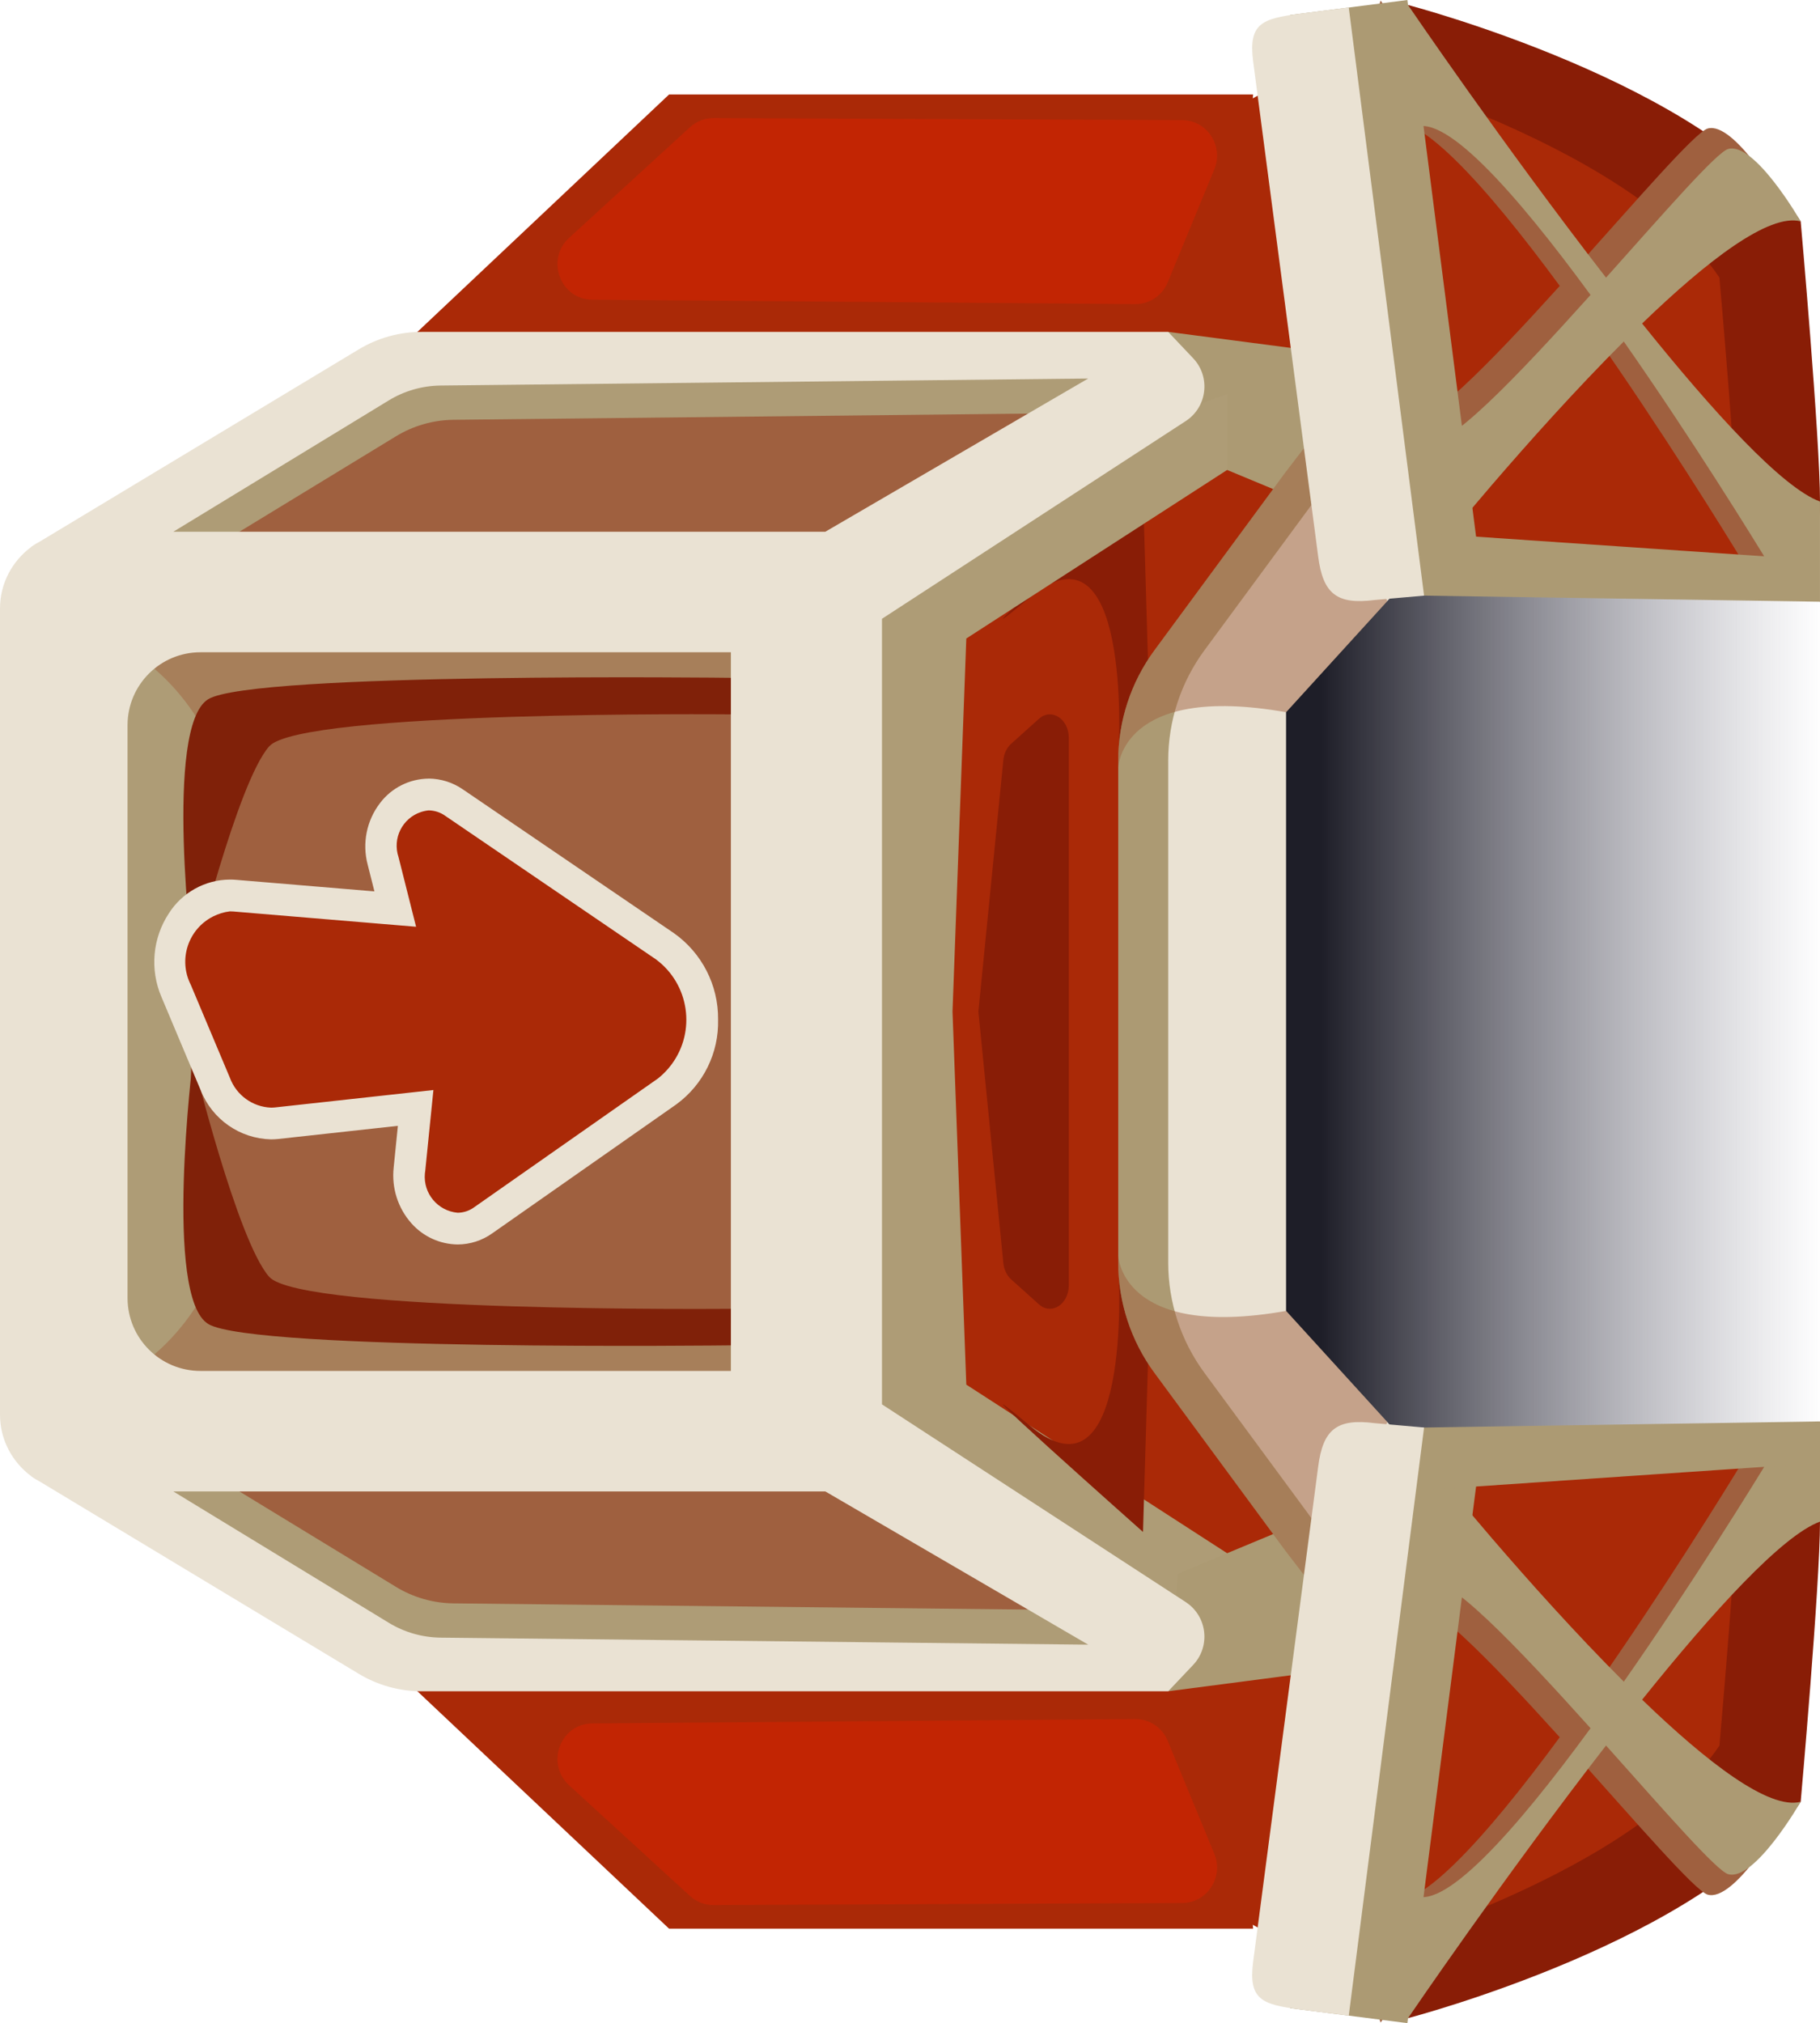 <?xml version="1.0" encoding="UTF-8"?>
<svg id="Layer_1" data-name="Layer 1" xmlns="http://www.w3.org/2000/svg" xmlns:xlink="http://www.w3.org/1999/xlink" viewBox="0 0 81.495 90.564">
  <defs>
    <style>
      .cls-1 {
        fill: #802109;
      }

      .cls-2 {
        opacity: .49;
      }

      .cls-2, .cls-3 {
        fill: #9f603f;
      }

      .cls-4 {
        fill: #eae2d3;
      }

      .cls-5 {
        fill: #ac9a73;
      }

      .cls-6 {
        fill: #ae9c76;
      }

      .cls-7 {
        fill: #c22503;
      }

      .cls-8 {
        fill: #891d06;
      }

      .cls-9 {
        fill: url(#linear-gradient);
      }

      .cls-10 {
        fill: #aa2907;
      }
    </style>
    <linearGradient id="linear-gradient" x1="146.954" y1="153.54" x2="146.954" y2="176.038" gradientTransform="translate(-78.151 -121.113)" gradientUnits="userSpaceOnUse">
      <stop offset="0" stop-color="#656477" stop-opacity="0"/>
      <stop offset="1" stop-color="#1e1e28"/>
    </linearGradient>
  </defs>
  <rect class="cls-9" x="44.782" y="32.59" width="48.042" height="25.384" transform="translate(114.085 -23.521) rotate(90)"/>
  <g>
    <g>
      <polygon class="cls-10" points="56.111 45.282 54.948 28.975 61.713 24.477 58.516 3.081 36.956 14.856 36.956 45.282 36.956 75.708 58.516 87.484 61.713 66.087 54.948 61.589 56.111 45.282"/>
      <polygon class="cls-3" points="2.955 28.975 2.955 45.278 2.955 45.286 2.955 61.589 36.11 61.589 36.11 45.286 36.11 45.278 36.11 28.975 2.955 28.975"/>
      <polygon class="cls-10" points="17.064 16.391 29.959 4.23 56.111 4.23 54.948 18.603 17.064 16.391"/>
      <path class="cls-8" d="M50.097,33.408s.546-10.425-3.976-6.668,5.06-4.752,5.06-4.752l.278,9.476-1.362,1.944Z"/>
      <polygon class="cls-3" points="5.609 25.427 18.034 15.627 51.459 15.977 49.884 19.127 36.956 27.177 5.609 25.427"/>
      <path class="cls-6" d="M52.747,16.391H17.801L2.955,25.337l4.61,.388,10.166-6.195c.776-.473,1.666-.728,2.575-.738l29.173-.316,3.268-2.084Z"/>
      <polygon class="cls-5" points="54.948 21.037 58.722 22.606 58.207 15.627 52.309 14.856 52.747 20.116 54.948 21.037"/>
      <polygon class="cls-6" points="54.948 21.037 54.948 17.642 46.342 20.734 43.633 23.801 38.218 23.801 38.218 45.278 38.218 45.286 38.218 66.763 43.633 66.763 46.342 69.83 54.948 72.922 54.948 69.528 43.269 61.982 42.651 45.282 43.269 28.582 54.948 21.037"/>
      <path class="cls-7" d="M30.897,5.693l-5.415,4.955c-1.06,.97-.392,2.756,1.034,2.768l24.317,.197c.634,.005,1.209-.38,1.454-.974l2.087-5.058c.431-1.044-.321-2.197-1.435-2.202l-20.989-.094c-.389-.002-.764,.144-1.053,.408Z"/>
      <polygon class="cls-10" points="17.064 74.173 29.959 86.335 56.111 86.335 54.948 71.961 17.064 74.173"/>
      <path class="cls-8" d="M50.097,57.156s.546,10.425-3.976,6.668,5.06,4.752,5.06,4.752l.278-9.476-1.362-1.944Z"/>
      <polygon class="cls-3" points="5.609 65.138 18.034 74.938 51.459 74.588 49.884 71.438 36.956 63.388 5.609 65.138"/>
      <path class="cls-6" d="M52.747,74.173H17.801l-14.846-8.945,4.61-.388,10.166,6.195c.776,.473,1.666,.728,2.575,.738l29.173,.316,3.268,2.084Z"/>
      <path class="cls-5" d="M55.35,45.286v-13.407l5.608-6.155-2.639-5.608-6.627,8.996c-1.052,1.429-1.62,3.156-1.62,4.931v22.477c0,1.774,.568,3.502,1.62,4.931l6.627,8.996,2.639-5.608-5.608-6.155v-13.399Z"/>
      <path class="cls-6" d="M10.359,34.152c0-1.57,1.46-2.84,3.26-2.84h27.98v-4.68H8.079c-1.9,0-3.43,1.34-3.43,2.98v31.34c0,1.64,1.53,2.98,3.43,2.98H41.599v-4.68H13.619c-1.8,0-3.26-1.27-3.26-2.84v-22.26Z"/>
      <g>
        <path class="cls-2" d="M10.359,35.962v-1.81c0-1.57,1.46-2.84,3.26-2.84h23.07c.16-.57,.27-.96,.27-.96l-6.55-3.72s-26.4,.82-23.5,3.3c2.9,2.48,3.45,6.03,3.45,6.03Z"/>
        <path class="cls-2" d="M13.619,59.252c-1.8,0-3.26-1.27-3.26-2.84v-1.81s-.55,3.55-3.45,6.03c-2.9,2.48,23.5,3.3,23.5,3.3l6.55-3.72s-.11-.39-.27-.96H13.619Z"/>
      </g>
      <polygon class="cls-5" points="54.948 69.528 58.722 67.958 58.207 74.938 52.309 75.708 52.747 70.448 54.948 69.528"/>
      <path class="cls-7" d="M30.897,84.871l-5.415-4.955c-1.06-.97-.392-2.756,1.034-2.768l24.317-.197c.634-.005,1.209,.38,1.454,.974l2.087,5.058c.431,1.044-.321,2.197-1.435,2.202l-20.989,.094c-.389,.002-.764-.144-1.053-.408Z"/>
      <path class="cls-8" d="M46.52,32.177l-1.247,1.12c-.191,.172-.317,.436-.346,.729l-1.117,11.252h-.001l0,.004-0,.004h.001l1.117,11.252c.029,.293,.154,.557,.346,.729l1.247,1.12c.559,.502,1.338,.002,1.338-.859v-24.492c0-.861-.779-1.362-1.338-.859Z"/>
      <path class="cls-4" d="M53.092,71.714l-13.599-8.849V27.699l13.599-8.849c.966-.628,1.126-1.979,.333-2.815l-1.116-1.178H18.876c-.99,0-1.962,.27-2.81,.781L1.785,24.242c-.117,.065-.234,.128-.342,.206l-.048,.029,.014-.001c-.85,.626-1.409,1.626-1.409,2.763V63.325c0,1.137,.559,2.137,1.409,2.763l-.014-.001,.048,.029c.108,.078,.225,.141,.342,.206l14.281,8.605c.848,.511,1.82,.781,2.81,.781H52.309l1.116-1.178c.792-.837,.633-2.187-.333-2.815ZM17.409,17.923c.7-.427,1.502-.656,2.321-.665l28.996-.314-11.77,6.858H7.763l9.646-5.879Zm15.318,11.274V61.368H8.975c-1.803,0-3.264-1.461-3.264-3.264v-25.642c0-1.803,1.462-3.264,3.264-3.264h23.752Zm-12.997,44.11c-.82-.009-1.622-.239-2.321-.665l-9.646-5.879h29.194l11.77,6.858-28.996-.314Z"/>
      <path class="cls-4" d="M57.587,45.286v-13.407l5.608-6.155-2.639-5.608-6.627,8.996c-1.052,1.429-1.62,3.156-1.62,4.931v22.477c0,1.774,.568,3.502,1.62,4.931l6.627,8.996,2.639-5.608-5.608-6.155v-13.399Z"/>
      <path class="cls-2" d="M62.119,26.912l-4.53,4.97c-7.43-1.31-7.52,2.5-7.52,2.5v-.34c0-1.77,.57-3.5,1.62-4.93l5.87-7.97,1.387-1.805,.863,1.795,2.31,5.78Z"/>
      <path class="cls-2" d="M62.119,63.652l-4.53-4.97c-7.43,1.31-7.52-2.5-7.52-2.5v.34c0,1.77,.57,3.5,1.62,4.93l5.87,7.97,1.387,1.805,.863-1.795,2.31-5.78Z"/>
      <g>
        <path class="cls-8" d="M63.047,.224s13.427,3.499,17.583,9.686c0,0,.865,9.715,.865,12.539s-1.271,3.551-1.271,3.551c0,0-16.453,.036-16.574-.241S59.397,2.877,59.397,2.877L63.047,.224Z"/>
        <path class="cls-10" d="M59.408,2.738s13.427,3.499,17.583,9.686c0,0,.865,9.715,.865,12.539s-1.357,.98-1.357,.98l-15.921-.575c-.121-.277-4.82-19.979-4.82-19.979l3.65-2.652Z"/>
        <path class="cls-3" d="M72.116,14.048c3.06-3.016,6.093-5.452,7.597-5.053,0,0-2.054-3.567-3.243-3.243-.544,.148-3.153,3.175-5.939,6.28C66.01,6.184,61.822,.028,61.822,.028c0,0-2.793,7.849,.148,5.579,1.287-.994,4.58,2.715,7.872,7.191-3.089,3.416-6.206,6.648-6.829,5.952-1.236-1.379,.216,5.216,.216,5.216,0,0,3.946-4.911,8.087-9.116,3.116,4.433,5.954,9.031,6.74,10.322,.143,.236,.219,.361,.214,.355l-.108,.293,2.108,.919v-4.486c-1.727-.632-4.911-4.151-8.153-8.206Z"/>
        <path class="cls-5" d="M73.531,14.48c2.886-2.786,5.677-4.946,7.1-4.57,0,0-2.054-3.567-3.243-3.243-.514,.14-2.868,2.846-5.474,5.761C67.333,6.523,63.047,.224,63.047,.224c0,0-2.793,7.849,.148,5.579,1.307-1.009,4.682,2.831,8.025,7.4-3.233,3.595-6.636,7.194-7.291,6.464-1.236-1.379,.216,5.216,.216,5.216,0,0,4.255-5.294,8.564-9.596,3.049,4.357,5.8,8.814,6.571,10.082,.143,.236,.219,.361,.214,.356l-.108,.293,2.108,.919v-4.486c-1.694-.62-4.788-4.014-7.964-7.97Z"/>
        <rect class="cls-5" x="59.376" y=".232" width="5.292" height="25.631" transform="translate(-1.155 7.986) rotate(-7.299)"/>
        <polygon class="cls-5" points="61.713 26.631 81.495 26.936 81.063 25.044 62.848 23.801 61.713 26.631"/>
        <path class="cls-4" d="M63.766,26.663l-2.218,.196c-1.68,.215-2.309-.27-2.524-1.951l-2.913-22.171c-.215-1.68,.395-1.904,2.076-2.119l2.207-.283,3.372,26.327Z"/>
      </g>
      <g>
        <path class="cls-8" d="M63.047,90.34s13.427-3.499,17.583-9.686c0,0,.865-9.715,.865-12.539s-1.271-3.551-1.271-3.551c0,0-16.453-.036-16.574,.241s-4.253,22.882-4.253,22.882l3.65,2.652Z"/>
        <path class="cls-10" d="M59.408,87.826s13.427-3.499,17.583-9.686c0,0,.865-9.715,.865-12.539s-1.357-.98-1.357-.98l-15.921,.575c-.121,.277-4.82,19.979-4.82,19.979l3.65,2.652Z"/>
        <path class="cls-3" d="M72.116,76.517c3.06,3.016,6.093,5.452,7.597,5.053,0,0-2.054,3.567-3.243,3.243-.544-.148-3.153-3.175-5.939-6.28-4.521,5.847-8.71,12.003-8.71,12.003,0,0-2.793-7.849,.148-5.579,1.287,.994,4.58-2.715,7.872-7.191-3.089-3.416-6.206-6.648-6.829-5.952-1.236,1.379,.216-5.216,.216-5.216,0,0,3.946,4.911,8.087,9.116,3.116-4.433,5.954-9.031,6.74-10.322,.143-.236,.219-.361,.214-.355l-.108-.293,2.108-.919v4.486c-1.727,.632-4.911,4.151-8.153,8.206Z"/>
        <path class="cls-5" d="M73.531,76.084c2.886,2.786,5.677,4.946,7.1,4.57,0,0-2.054,3.567-3.243,3.243-.514-.14-2.868-2.846-5.474-5.761-4.581,5.907-8.866,12.205-8.866,12.205,0,0-2.793-7.849,.148-5.579,1.307,1.009,4.682-2.831,8.025-7.4-3.233-3.595-6.636-7.194-7.291-6.464-1.236,1.379,.216-5.216,.216-5.216,0,0,4.255,5.294,8.564,9.596,3.049-4.357,5.8-8.814,6.571-10.082,.143-.236,.219-.361,.214-.356l-.108-.293,2.108-.919v4.486c-1.694,.62-4.788,4.014-7.964,7.97Z"/>
        <rect class="cls-5" x="59.376" y="64.701" width="5.292" height="25.631" transform="translate(10.351 -7.252) rotate(7.299)"/>
        <polygon class="cls-5" points="61.713 63.933 81.495 63.628 81.063 65.52 62.848 66.763 61.713 63.933"/>
        <path class="cls-4" d="M63.766,63.901l-2.218-.196c-1.68-.215-2.309,.27-2.524,1.951l-2.913,22.171c-.215,1.68,.395,1.904,2.076,2.119l2.207,.283,3.372-26.327Z"/>
      </g>
      <path class="cls-3" d="M11.991,33.948l-3.45,3.45v15.767l3.45,3.45v-22.667Z"/>
      <path class="cls-1" d="M8.639,43.136s-1.325-10.623,.688-11.839,23.399-.955,23.399-.955v1.635s-19.243-.178-20.672,1.432-3.416,9.728-3.416,9.728Z"/>
      <path class="cls-1" d="M8.639,47.429s-1.325,10.623,.688,11.839,23.399,.955,23.399,.955v-1.635s-19.243,.178-20.672-1.432-3.416-9.728-3.416-9.728Z"/>
    </g>
    <g>
      <path class="cls-10" d="M20.493,54.999c-.592-.009-1.153-.269-1.543-.714-.47-.532-.694-1.237-.616-1.942l.278-2.746-6.212,.682c-.089,.01-.179,.015-.269,.015-1.111-.034-2.093-.731-2.492-1.769l-1.754-4.169c-.425-1.005-.326-2.154,.265-3.071,.464-.739,1.272-1.191,2.145-1.2,.07,0,.141,.003,.212,.01l7.191,.6-.544-2.158c-.2-.744-.044-1.538,.423-2.151,.381-.509,.977-.812,1.613-.821,.407,.003,.804,.13,1.138,.363l9.447,6.435c1.06,.754,1.683,1.98,1.667,3.281,.036,1.262-.549,2.461-1.565,3.21l-8.247,5.776c-.332,.238-.73,.367-1.139,.369Z"/>
      <path class="cls-4" d="M19.192,36.276c.265,.003,.522,.086,.738,.239l9.447,6.434c1.489,1.108,1.799,3.214,.691,4.703-.172,.231-.373,.439-.598,.619l-8.246,5.776c-.213,.154-.469,.238-.732,.24-.889-.079-1.546-.863-1.467-1.752,.004-.041,.009-.082,.016-.122l.366-3.619-7.084,.778c-.063,.007-.127,.01-.19,.01-.825-.033-1.55-.559-1.838-1.334l-1.754-4.169c-.567-1.119-.12-2.487,.999-3.054,.237-.12,.493-.198,.756-.229,.05,0,.101,.002,.152,.006l8.183,.683-.787-3.122c-.279-.832,.169-1.733,1.001-2.012,.113-.038,.229-.063,.347-.075m0-1.422h0c-.855,.008-1.659,.412-2.175,1.094-.603,.785-.807,1.805-.552,2.762l.301,1.192-6.2-.518c-.091-.008-.181-.011-.27-.011-1.112,.006-2.143,.578-2.738,1.517-.73,1.112-.853,2.517-.328,3.739l1.754,4.169c.51,1.302,1.75,2.171,3.148,2.204,.115,0,.231-.006,.346-.019l5.338-.586-.189,1.871c-.098,.906,.19,1.811,.795,2.492,.526,.594,1.278,.938,2.071,.947,.555-.002,1.095-.176,1.547-.497l8.246-5.776c1.208-.883,1.906-2.301,1.868-3.797,.015-1.535-.724-2.979-1.977-3.865l-9.448-6.434c-.452-.313-.988-.482-1.538-.486l-0,0Z"/>
    </g>
  </g>
</svg>